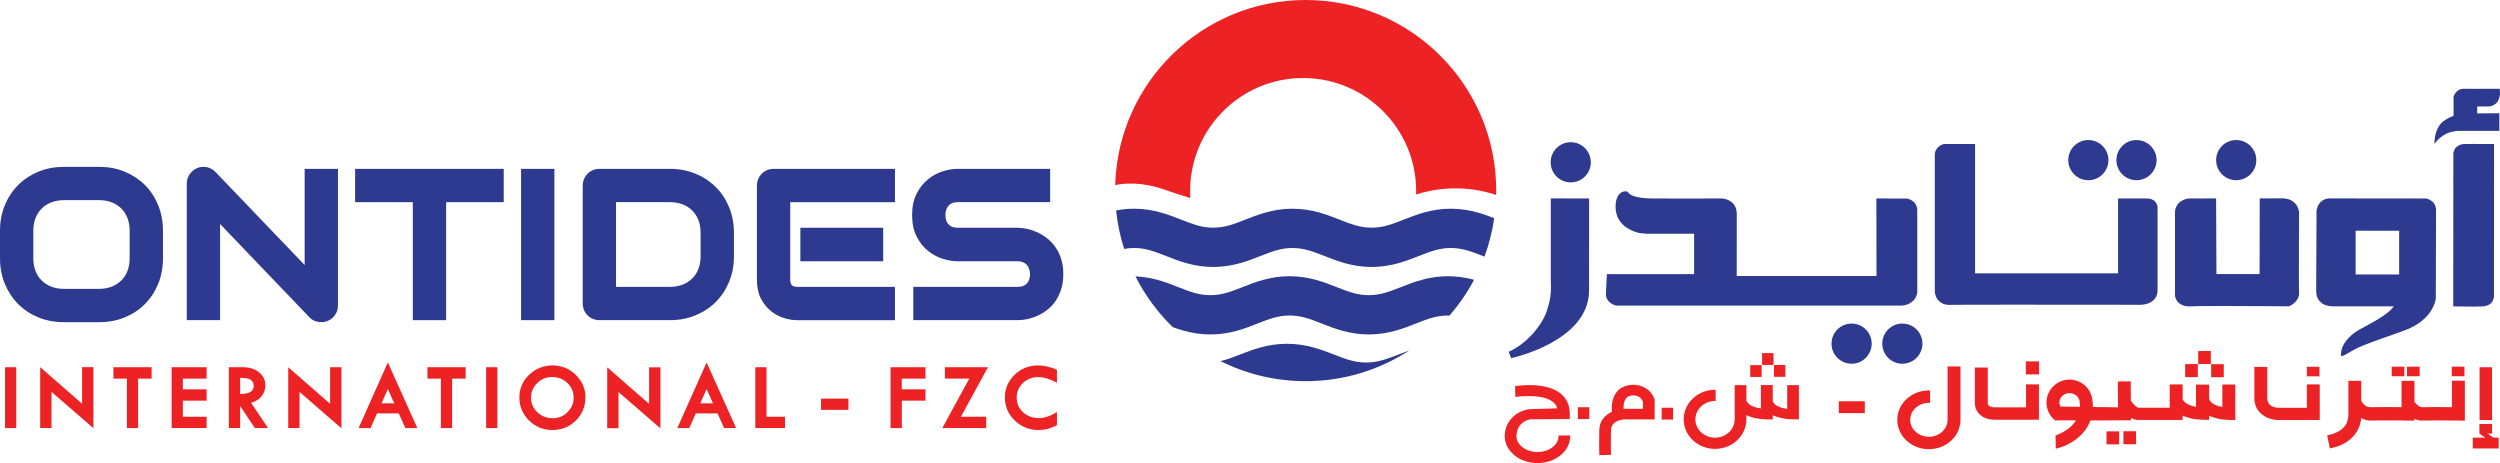 <?xml version="1.0" encoding="UTF-8"?>
<svg id="Layer_2" data-name="Layer 2" xmlns="http://www.w3.org/2000/svg" viewBox="0 0 568.539 105.312">
  <defs>
    <style>
      .cls-1 {
        fill: #ec2224;
      }

      .cls-2 {
        fill: #2d3a8f;
      }
    </style>
  </defs>
  <g id="Header">
    <g id="Menu">
      <g>
        <path class="cls-2" d="m352.678,45.937v18.153l.002.03h0c.001.018.007.106.017.301.01.195.019.478.019.821,0,.606-.03,1.399-.137,2.219-.163,1.284-.816,3.428-1.136,4.133-1.175,2.696-4.143,6.413-8.004,8.242l-.342.163.561,1.448.347-.083c.031-.008,4.28-.946,8.577-3.28,2.152-1.17,4.326-2.693,5.988-4.665,1.66-1.965,2.799-4.407,2.801-7.302v-.005s.024-20.973.024-20.973l-8.717-.02v.819Z"/>
        <path class="cls-2" d="m435.271,68.202l.003-.002v-.002c.342-.399.527-.807.626-1.123.05-.159.079-.294.096-.395l.017-.125.004-.037v-.01h.001v-.002l.002-.02v-.018s.001-18.37.001-18.37l.008-.191v-.038c.001-1.098-.594-1.855-1.175-2.23h0s-.002-.002-.003-.002h-.001c-.282-.188-.551-.301-.758-.37-.202-.068-.369-.096-.373-.097l-.01-.002-.041-.006-.031-.005-6.922-.023.028,17.639h-31.787c.002-2.22.013-8.469.013-11.96,0-1.075-.001-1.885-.004-2.244-.002-.788-.214-1.452-.567-1.962-.528-.766-1.292-1.126-1.876-1.296-.584-.171-1.048-.172-1.084-.173h-.007c-.005,0-1.106.002-2.778.004-1.672.002-3.913.005-6.188.005s-4.579-.003-6.382-.009c-1.531.001-2.906-.126-3.722-.316-.965-.22-1.476-.501-1.725-.684-.124-.09-.185-.155-.214-.189l-.008-.011s-.137-.218-.238-.275c-.425-.238-.507-.155-.507-.155h-.006c-.508.001-.94.207-1.242.479-.438.393-.64.878-.761,1.233-.119.356-.157.627-.163.671v.005s-.068.466-.068.466c0,0-.022.459-.022.673v.014c-.003,1.914.842,3.329,1.895,4.238,1.049.913,2.268,1.373,3.131,1.615.438.118.972.166,1.435.204.233.017.442.029.594.036l.183.008.057.002h.004s.013.002.013.002h10.548v9.182h-19.841l-.036.78v.004c0,.012-.093,2.089-.182,3.593v.004s-.005.144-.005.144v.022c.001,1.048.641,1.752,1.194,2.106.273.18.536.298.736.373.101.037.186.064.249.082l.077.021.023.006h.002l.01.003.058.013.046.011h64.752c1.213-.013,2.277-.572,2.923-1.295Z"/>
        <path class="cls-2" d="m490.664,47.258v-.02c-.002-.174-.024-.677-.383-1.181-.369-.53-1.09-.923-2.065-.922h-.05s-6.482,0-6.482,0v17.026h-32.518v-29.413h-7.063l-.106.027h-.004s-.003.002-.003.002c-.044.013-.47.122-.927.45-.467.326-.994.944-1.057,1.851v.009s-.002.016-.002.016v31.122h0c.004.169.015.986.574,1.788l.003.005c.504.7,1.411,1.301,2.537,1.314h.007l.122-.002h.008c.3-.015,2.208-.026,4.986-.032,2.79-.006,6.492-.008,10.502-.008,6.267,0,13.283.006,18.735.012,2.725.003,5.057.005,6.71.008,1.653.002,2.619.004,2.623.004h.022c.16-.004,1.009-.009,1.911-.398.455-.198.934-.507,1.307-.989.374-.486.606-1.13.61-1.886.004-.559.005-2.824.005-5.605,0-5.503-.005-12.996-.005-13.148v-.031Z"/>
        <path class="cls-2" d="m522.844,66.572v-.007c-.027-.377-.041-2.452-.04-5.001v-.308h-.408.408c0-2.705.011-5.931.021-8.48.01-2.55.02-4.415.02-4.424v-.048l-.002-.016c-.003-.032-.018-.249-.088-.525-.071-.285-.201-.655-.441-1.038-.493-.814-1.566-1.612-3.246-1.623h-.005l-5.169.023-.03,17.203h-9.809l-.081-17.21-.841.003-5.409.021-.04.004h-.008s-.004.002-.004.002h-.004c-.093.013-.761.087-1.482.502-.761.42-1.568,1.337-1.565,2.742v.051c.003.394.004,2.594.004,5.346,0,2.768-.001,6.099-.002,8.739-.001,2.639-.002,4.581-.002,4.586v.039l.002.02h0c.007.092.05.674.482,1.278.451.65,1.37,1.225,2.744,1.223h.033c.122,0,.245-.004.371-.013.806-.051,3.525-.072,6.74-.072h.128c3.281,0,7.089.019,10.078.037s5.145.037,5.158.037h.101s.095.002.095.002l.179-.085.008-.004.006-.003h.001c.083-.041.53-.265,1.005-.681.494-.436,1.092-1.156,1.099-2.167v-.009l-.004-.137v-.006Z"/>
        <path class="cls-2" d="m552.804,45.571h0s-.002-.002-.003-.002h-.001c-.275-.175-.537-.281-.738-.344-.1-.032-.33-.085-.33-.085l-21.997-.019h-.021s-.008.001-.008.001h.002c-.645.032-1.195.235-1.616.536-.627.448-.934,1.052-1.093,1.509-.15.441-.176.769-.181.848l-.003.02v.037s-.08,15.766-.08,18.003c0,.635.095,1.219.331,1.74.171.381.448.692.768.959l.319.272.384.21c.387.182.779.268,1.101.325.441.074.778.084.798.085h13.917c-.033.057-.051.106-.097.171-.385.559-1.196,1.255-2.211,1.951-1.016.698-2.239,1.411-3.46,2.068-1.227.663-2.574,1.333-3.484,2.073-2.587,2.102-2.765,4-2.726,4.898.013.301.438.159,1.246-.322.799-.476,1.617-.928,1.871-1.055.714-.357,1.22-.604,1.871-.868,2.673-1.082,6.088-2.177,9.662-3.522,3.124-1.174,4.882-2.917,5.822-4.389.941-1.465,1.082-2.654,1.091-2.723v-.004l.003-.025.002-.02v-.042s.049-15.24.049-19.256c0-.448-.001-.755-.002-.892-.006-1.066-.616-1.789-1.186-2.138Zm-7.198,16.84h-9.898v-9.934h9.898v9.934Z"/>
        <path class="cls-2" d="m562.582,32.738c-.88,0-1.698.003-2.184.011-.65.015-1.264.264-1.734.661l-.003.002-.005.005c-.351.313-.508.686-.597.941-.087.261-.115.457-.121.5l-.002.013-.006.035v.063l-.022,34.703.825.017h.006c.116.002,1.959.036,3.596.036.847,0,1.631-.008,2.129-.038h-.003.01c.541-.043,1.17-.128,1.716-.482l.003-.002.005-.004c.484-.336.713-.791.831-1.119.061-.171.095-.319.114-.431l.021-.136.004-.041v-.006s.002-.008.002-.008l.002-.025v-.015s.015-34.663.015-34.663l-.837-.004s-2.006-.01-3.766-.011Z"/>
        <path class="cls-2" d="m556.194,30.48c1.174-.612,2.727-.716,2.761-.716h9.44v-4.017l-.848.007-4.188.035v-1.571h2.675l.051-.006h0c1.099-.117,1.807-.803,2.112-1.475h.001c.309-.652.337-1.277.34-1.583l-.003-.147-.002-.041v-.009h0s-.032-.397-.032-.397l-.031-.377-.782.004c-.006,0-2.732.014-4.912.014-1.083,0-2.036-.004-2.421-.014h-.071s-.018,0-.018,0c-.898,0-1.527.48-1.845.927h0s0,.002-.002.003c-.001,0-.002.002-.002.002h0c-.313.427-.406.827-.417.871l-.011.043-.012.048v4.251c-1.278.469-2.203,1.069-2.801,1.675,0,0-1.637,1.606-1.535,4.753,0,0,.803-1.377,2.552-2.279Z"/>
        <g>
          <polyline class="cls-2" points="4.15 42.055 4.202 42.003 4.15 42.055"/>
          <path class="cls-2" d="m32.935,42.055c-1.297-1.289-2.836-2.299-4.597-3.022-1.773-.729-3.701-1.09-5.762-1.09h-8.046c-2.06,0-3.992.361-5.772,1.089-1.768.723-3.312,1.733-4.609,3.022-1.3,1.29-2.318,2.835-3.048,4.611C.365,48.454,0,50.398,0,52.474v6.262c0,2.091.364,4.039,1.102,5.822.73,1.767,1.748,3.31,3.045,4.607,1.298,1.299,2.843,2.31,4.614,3.026,1.779.72,3.71,1.077,5.769,1.076h8.046c2.059.001,3.987-.356,5.758-1.076,1.763-.717,3.305-1.728,4.602-3.026,1.298-1.297,2.312-2.842,3.036-4.612.729-1.781,1.09-3.727,1.089-5.817v-6.262c0-2.075-.36-4.017-1.089-5.805-.723-1.776-1.739-3.323-3.038-4.614Zm-18.404,3.464h8.046c1.055,0,1.997.171,2.845.503.857.337,1.57.799,2.165,1.395.596.596,1.058,1.309,1.395,2.166.331.846.503,1.804.503,2.891v6.262c0,1.089-.172,2.045-.503,2.892-.336.855-.801,1.567-1.403,2.162-.605.598-1.323,1.061-2.181,1.398-.846.332-1.797.503-2.867.503h-8c-1.071,0-2.02-.171-2.867-.503-.858-.337-1.577-.8-2.181-1.398-.602-.595-1.066-1.308-1.403-2.162-.331-.846-.503-1.803-.503-2.892v-6.262c0-1.087.172-2.045.503-2.891.336-.855.801-1.567,1.403-2.162.605-.597,1.323-1.061,2.181-1.398.847-.332,1.796-.503,2.867-.503Z"/>
          <path class="cls-2" d="m4.149,42.055h0s0,0,0,0Z"/>
          <path class="cls-2" d="m69.284,60.271l-20.308-21.185-.002-.002c-.532-.555-1.213-.927-1.964-1.069l-.073-.014.072.014c-.247-.048-.495-.072-.743-.072-.496,0-.989.098-1.456.289l-.016.006-.016.007c-.664.302-1.228.779-1.646,1.386-.435.623-.662,1.36-.66,2.122v31.055h7.576v-21.868l20.313,21.211-.008-.008c.368.389.812.687,1.305.867.454.167.922.255,1.391.255.512.001,1.014-.097,1.479-.291h0c.457-.189.868-.46,1.212-.805.341-.341.613-.747.81-1.198.207-.473.309-.987.309-1.516v-31.056h-7.576v21.871Z"/>
          <polygon class="cls-2" points="80.762 45.976 93.882 45.976 93.882 72.81 101.458 72.81 101.458 45.976 114.555 45.976 114.555 45.16 114.555 38.4 80.762 38.4 80.762 45.976"/>
          <polygon class="cls-2" points="118.504 72.81 126.079 72.81 126.079 71.993 126.079 38.4 118.504 38.4 118.504 72.81"/>
          <path class="cls-2" d="m162.757,42.512c-1.298-1.289-2.842-2.299-4.609-3.022-1.781-.728-3.712-1.09-5.772-1.089h-16.045c-.524,0-1.033.096-1.502.291-.461.192-.877.47-1.22.824-.339.349-.608.76-.797,1.216-.195.466-.292.967-.291,1.479v26.788c0,.523.095,1.032.291,1.503.19.457.461.867.805,1.211.343.343.755.616,1.213.805.469.197.979.292,1.502.291h16.045c2.06.001,3.991-.36,5.772-1.089,1.768-.723,3.312-1.733,4.61-3.023,1.298-1.288,2.316-2.829,3.047-4.597.738-1.783,1.103-3.73,1.102-5.822v-5.348c0-2.076-.365-4.02-1.102-5.808-.73-1.776-1.749-3.322-3.047-4.611Zm-10.381,22.722h-12.28v-19.258h12.28c1.071,0,2.021.172,2.867.503.858.337,1.577.8,2.181,1.398.601.594,1.065,1.309,1.402,2.172.332.856.503,1.81.504,2.881v5.348c0,1.089-.172,2.045-.503,2.892-.336.855-.801,1.567-1.403,2.162-.605.597-1.323,1.061-2.181,1.398-.846.332-1.797.503-2.867.503Z"/>
          <polygon class="cls-2" points="200.853 59.417 200.853 58.6 200.853 51.795 182.013 51.795 182.013 59.417 200.853 59.417"/>
          <path class="cls-2" d="m174.443,38.692c-.461.192-.876.47-1.22.824-.339.349-.608.76-.797,1.216-.195.466-.292.967-.291,1.479v21.44c0,1.636.295,3.071.928,4.277.601,1.144,1.366,2.102,2.293,2.841.906.725,1.908,1.254,2.986,1.573,1.035.308,2.011.468,2.929.468h22.256v-7.576h-22.21c-.661-.004-1.01-.162-1.228-.377-.22-.222-.373-.563-.378-1.206v-17.675h23.817v-7.576h-27.582c-.524,0-1.033.096-1.502.291Z"/>
          <path class="cls-2" d="m241.346,58.951c-.312-.998-.738-1.899-1.286-2.69-.536-.777-1.159-1.452-1.865-2.014-.687-.549-1.416-1.006-2.182-1.369-.76-.359-1.53-.628-2.31-.802-.761-.171-1.492-.266-2.192-.283h-13.734c-.976-.007-1.587-.265-2.049-.742-.462-.489-.718-1.146-.723-2.145.005-.98.259-1.647.732-2.167.466-.496,1.069-.757,2.04-.765h21.045v-7.576h-21.045c-1.058,0-2.174.189-3.349.55-1.215.374-2.344.984-3.37,1.815-1.049.847-1.914,1.942-2.589,3.254-.707,1.372-1.04,3.011-1.04,4.889s.333,3.52,1.039,4.898c.676,1.321,1.541,2.419,2.594,3.26,1.026.822,2.153,1.426,3.366,1.8,1.175.361,2.292.551,3.349.551h13.668c.458,0,.848.074,1.189.214.349.142.624.332.853.577.235.253.417.549.551.914.131.357.202.761.202,1.227-.005.981-.259,1.635-.726,2.137-.46.481-1.077.742-2.069.748h-23.742v7.576h23.742c.705,0,1.443-.083,2.214-.246.785-.165,1.555-.421,2.308-.764.76-.348,1.492-.792,2.192-1.329.726-.558,1.359-1.233,1.892-2.018.537-.789.962-1.69,1.281-2.692.326-1.031.484-2.171.484-3.413s-.153-2.375-.471-3.398Z"/>
        </g>
        <path class="cls-2" d="m361.778,36.91c0,2.523-2.045,4.568-4.568,4.568s-4.567-2.045-4.567-4.568,2.045-4.568,4.567-4.568,4.568,2.045,4.568,4.568Z"/>
        <path class="cls-2" d="m479.492,36.415c0,2.523-2.045,4.568-4.568,4.568s-4.567-2.045-4.567-4.568,2.045-4.568,4.567-4.568,4.568,2.045,4.568,4.568Z"/>
        <path class="cls-2" d="m490.439,36.415c0,2.523-2.045,4.568-4.568,4.568s-4.567-2.045-4.567-4.568,2.045-4.568,4.567-4.568,4.568,2.045,4.568,4.568Z"/>
        <path class="cls-2" d="m513.118,36.415c0,2.523-2.045,4.568-4.568,4.568s-4.567-2.045-4.567-4.568,2.045-4.568,4.567-4.568,4.568,2.045,4.568,4.568Z"/>
        <path class="cls-2" d="m425.65,78.151c0,2.523-2.045,4.567-4.568,4.567s-4.567-2.044-4.567-4.567,2.045-4.567,4.567-4.567,4.568,2.044,4.568,4.567Z"/>
        <path class="cls-2" d="m437.191,78.151c0,2.523-2.045,4.567-4.568,4.567s-4.567-2.044-4.567-4.567,2.045-4.567,4.567-4.567,4.568,2.044,4.568,4.567Z"/>
        <g>
          <path class="cls-1" d="m354.435,99.167c-.001.942-.462,1.81-1.318,2.503-.849.684-2.083,1.135-3.467,1.134-1.382.001-2.611-.451-3.463-1.134-.859-.693-1.324-1.562-1.325-2.503-.002-.861.315-1.869.82-2.481.516-.619,1.248-1.09,2.24-1.315l.155-.021,8.917-.053v-1.245c0-1.309-.354-2.457-.99-3.37-.962-1.382-2.442-2.151-3.906-2.572-1.473-.422-2.992-.533-4.266-.533-1.778,0-3.121.222-3.149.224l-.124.014.04,2.444.742-.078h.001s.004-.001.004-.001c.198-.03,1.072-.098,2.368-.098h.117s.104,0,.104,0c1.451,0,3.194.215,4.403.806.618.302,1.1.678,1.434,1.165.158.229.28.503.377.812l-6.322.187-.391.054-.053.003-.019.002-.063.021c-1.56.347-2.86,1.145-3.737,2.223-.894,1.079-1.365,2.421-1.365,3.81,0,1.759.906,3.333,2.262,4.413,1.359,1.089,3.189,1.732,5.187,1.732s3.831-.643,5.189-1.732c1.354-1.077,2.259-2.646,2.259-4.401v-.01l.002-.138h-2.665v.136Z"/>
          <polygon class="cls-1" points="358.825 95.299 358.962 95.299 361.423 95.299 361.423 92.61 358.825 92.61 358.825 95.299"/>
          <polygon class="cls-1" points="377.886 95.415 378.024 95.415 380.48 95.415 380.48 92.724 377.886 92.724 377.886 95.415"/>
          <polygon class="cls-1" points="403.331 80.3 403.194 80.3 400.734 80.3 400.734 82.992 403.331 82.992 403.331 80.3"/>
          <polygon class="cls-1" points="400.623 83.03 400.485 83.03 398.025 83.03 398.025 85.722 400.623 85.722 400.623 83.03"/>
          <polygon class="cls-1" points="406.013 83 405.876 83 403.414 83 403.414 85.692 406.013 85.692 406.013 83"/>
          <polygon class="cls-1" points="418.169 91.257 418.169 91.393 418.169 93.948 424.085 93.948 424.085 91.257 418.169 91.257"/>
          <path class="cls-1" d="m374.212,88.248h0c-.872-.53-1.852-.746-2.772-.746-1.272.013-2.461.386-3.317,1.142-.708.653-1.09,1.435-1.309,2.163-.216.733-.271,1.441-.271,2.016,0,.319.018.586.039.811l-.135.06-.003.002h-.003c-.626.316-1.304.772-1.83,1.45-.537.682-.886,1.581-.906,2.619-.026,1.104-.036,2.089-.036,2.921,0,1.656.036,2.685.036,2.688v.139l2.661-.071-.003-.136s-.006-.245-.015-.695c-.007-.453-.018-1.112-.018-1.924s.011-1.788.033-2.873c.022-.602.189-.97.422-1.28.344-.451.936-.77,1.485-.948.267-.085.517-.146.687-.171l.191-.033h7.143v-4.478l-.065-.185c-.41-1.097-1.139-1.945-2.016-2.471Zm-5.001,4.727l-.005-.152c0-.433.041-.942.184-1.39.129-.459.341-.837.619-1.089.08-.083.273-.189.518-.275l.018-.007.026-.008c.25-.083.549-.146.849-.143h.02c.469,0,.915.11,1.295.341.347.212.658.535.897,1.086v1.636h-4.42Z"/>
          <path class="cls-1" d="m406.436,92.994c-1.495-.196-2.274-.623-2.706-.97-.272-.229-.418-.44-.488-.576l-.071-.155-.003-.013-.018-.07v-3.64h-2.703v5.313c-1.521-.211-2.309-.662-2.746-1.035-.28-.236-.426-.464-.507-.615l-.042-.098v-3.551h-2.656v7.778c-.007,1.154-.491,2.179-1.304,2.945-.808.753-1.919,1.225-3.169,1.229-1.245-.004-2.35-.476-3.169-1.229-.81-.766-1.297-1.791-1.303-2.945.006-1.152.493-2.181,1.304-2.942.818-.76,1.923-1.23,3.168-1.23h.137v-2.547h-.137c-1.958,0-3.742.747-5.028,1.958-1.288,1.207-2.096,2.889-2.096,4.743v.037c0,1.854.807,3.538,2.096,4.742,1.286,1.213,3.07,1.957,5.028,1.957s3.742-.744,5.032-1.957c1.294-1.207,2.098-2.896,2.098-4.753v-.97c1.107.54,2.606.937,4.621.972l1.237.024.14.003v-.98c1.095.521,2.58.906,4.587.935l1.218.023.139.002v-7.797h-2.659v5.409Z"/>
          <polygon class="cls-1" points="479.055 101.058 481.926 101.058 481.926 100.786 481.926 98.096 479.055 98.096 479.055 101.058"/>
          <polygon class="cls-1" points="482.902 101.031 485.777 101.031 485.777 100.759 485.777 98.071 482.902 98.071 482.902 101.031"/>
          <polygon class="cls-1" points="502.781 82.518 502.781 79.826 499.909 79.826 499.909 82.79 502.781 82.79 502.781 82.518"/>
          <polygon class="cls-1" points="499.821 85.49 499.821 82.8 496.946 82.8 496.946 85.762 499.821 85.762 499.821 85.49"/>
          <polygon class="cls-1" points="505.721 85.515 505.721 82.823 502.85 82.823 502.85 85.787 505.721 85.787 505.721 85.515"/>
          <polygon class="cls-1" points="527.479 85.31 527.479 83.407 524.61 83.407 524.61 85.582 527.479 85.582 527.479 85.31"/>
          <polygon class="cls-1" points="546.788 85.289 546.788 83.387 543.914 83.387 543.914 85.562 546.788 85.562 546.788 85.289"/>
          <polygon class="cls-1" points="550.268 85.289 550.268 83.387 547.392 83.387 547.392 85.562 550.268 85.562 550.268 85.289"/>
          <polygon class="cls-1" points="566.734 98.328 566.734 96.43 563.861 96.43 563.861 98.601 566.734 98.601 566.734 98.328"/>
          <polygon class="cls-1" points="562.344 99.53 562.344 101.99 568.238 101.99 568.238 101.718 568.238 99.53 562.344 99.53"/>
          <polygon class="cls-1" points="560.452 85.289 560.452 83.387 557.573 83.387 557.573 85.562 560.452 85.562 560.452 85.289"/>
          <polygon class="cls-1" points="460.714 85.145 463.714 85.145 463.714 84.873 463.714 82.179 460.714 82.179 460.714 85.145"/>
          <path class="cls-1" d="m505.397,87.721v4.837c-1.36-.225-2.061-.672-2.469-1.038-.251-.237-.39-.465-.459-.612l-.063-.154-.003-.012-.016-.068v-3.214h-2.98v5.061c-1.397-.225-2.128-.674-2.528-1.038-.265-.241-.399-.459-.473-.61l-.04-.096v-3.345h-2.936v3.463h-.089l.061.322.029.125v1.381h-7.131c-.083-.018-.252-.082-.459-.231-.344-.247-.754-.692-1.029-1.059-.084-.117-.157-.222-.222-.317l-.033-4.392-2.934.023.033,5.127-.019.011.019.027.004.721-5.703-.078v-.082c.001-.71-.084-1.175-.097-1.245-.083-1.338-.658-2.554-1.548-3.41-.951-.932-2.256-1.493-3.666-1.493-1.418-.001-2.716.561-3.673,1.495-.953.922-1.576,2.25-1.576,3.721,0,1.36.538,2.6,1.368,3.505l.007.01.514.472.08.073,4.753-.014c-.714,1.15-1.981,2.408-4.484,3.387l-.178.07.06,2.993.337-.086c3.474-.891,5.774-3.049,6.837-4.854.3-.502.515-.999.69-1.481l9.239-.04-.002-.273-.002-.264c.37.201.789.368,1.277.444l.006.002.095.01h.015s10.357.001,10.357.001v-.981c1.113.53,2.591.901,4.501.936l1.24.027.281.006v-.95c1.097.54,2.555.923,4.452.955l1.219.025.281.004v-8.071h-2.943v.272Zm-36.82,4.739c-.149-.285-.241-.589-.244-.919.004-.563.228-1.066.643-1.473.409-.399.995-.665,1.669-.665.668,0,1.26.267,1.67.665.416.407.638.91.639,1.476v.158l.032.149.004.033c.012.089.034.298.034.592l-.002.043-4.445-.058Z"/>
          <path class="cls-1" d="m442.902,95.477c0,1.052-.454,1.996-1.219,2.704-.769.708-1.833,1.152-3.028,1.152s-2.256-.444-3.022-1.152c-.77-.709-1.226-1.652-1.227-2.704.001-1.055.457-1.997,1.226-2.709.768-.706,1.827-1.155,3.024-1.155h.274v-2.814l-.269-.005h-.016c-1.957,0-3.749.737-5.047,1.933-1.304,1.201-2.126,2.89-2.126,4.75s.822,3.547,2.126,4.744c1.3,1.2,3.096,1.934,5.057,1.934s3.757-.735,5.061-1.934c1.298-1.195,2.123-2.881,2.123-4.733v-12.144h-2.937v12.133Z"/>
          <path class="cls-1" d="m460.752,87.685v4.951h-7.125c-.549-.001-.862-.099-1.062-.195-.281-.145-.358-.276-.447-.464l-.002-.004v-.003s-.062-.195-.062-.195v-.004s-.007-.029-.007-.029v-8.159h-2.934v8.301l.008.028c.01.174.061.959.654,1.815.318.448.797.905,1.461,1.225h0c.656.33,1.459.503,2.382.503h10.066v-8.041h-2.933v.272Z"/>
          <path class="cls-1" d="m524.61,87.685l.004,5.06h-6.629c-.67-.086-1.112-.251-1.421-.428-.47-.288-.672-.594-.804-.915-.121-.293-.144-.589-.143-.656v-.005h0v-7.301h-2.935v7.284s-.001.005-.001.005c.001.365.05,1.365.737,2.439.353.536.869,1.078,1.597,1.5.709.418,1.598.713,2.659.829l.075.014.025.005h9.771v-8.103h-2.935v.272Z"/>
          <path class="cls-1" d="m557.611,86.859v5.733c-1.024-.011-2.417-.023-3.734-.023-1.228,0-2.348.014-3.042.038h-.035c-.154,0-.352-.048-.596-.187-.352-.196-.759-.591-1.032-.931l-.09-.115v-4.762h-2.932v5.98c-1.062-.011-2.523-.023-3.908-.023-1.264,0-2.421.014-3.131.038h-.048c-.169.006-.737-.104-.938-.227-.159-.083-.599-.436-.812-.723-.118-.153-.196-.303-.242-.412l-.05-.128-.01-.032v-.006s-.014-.05-.014-.05l-.005-.008v-4.409h-2.934v7.051l.017.104v.071c.007.369-.058,1.897-.574,2.681-.53.827-1.398,1.701-3.373,2.277-.196.057-.405.111-.623.156l-.267.055.601,2.974.273-.06c.276-.062.539-.128.798-.203,2.548-.707,4.19-2.095,5.077-3.585.676-1.116.915-2.203.998-3.07l.031.02c.571.315,1.264.561,2.046.561h.008l.149-.003h.013c.613-.027,1.77-.038,3.01-.038,1.247,0,2.586.012,3.613.018,1.015.013,1.715.019,1.746.02l1.201.02.28.004v-.44c.496.24,1.074.419,1.719.419h.003l.143-.003h.019c.587-.027,1.709-.038,2.912-.038s2.5.012,3.494.018c.996.013,1.689.02,1.689.02l1.208.02.279.004v-9.08h-2.936v.272Z"/>
          <polygon class="cls-1" points="566.728 95.261 566.728 83.517 563.892 83.517 563.892 95.533 566.728 95.533 566.728 95.261"/>
          <polygon class="cls-1" points="563.861 98.601 566.214 100.288 567.414 99.828 565.082 98.127 563.861 98.601"/>
        </g>
        <g>
          <polygon class="cls-1" points="1.149 83.92 1.149 97.351 3.697 97.351 3.697 83.512 1.149 83.512 1.149 83.92"/>
          <polygon class="cls-1" points="25.793 83.92 25.793 86.107 28.857 86.107 28.857 97.351 31.405 97.351 31.405 86.107 34.479 86.107 34.479 83.512 25.793 83.512 25.793 83.92"/>
          <polygon class="cls-1" points="39.035 83.92 39.035 97.351 46.984 97.351 46.984 94.777 41.582 94.777 41.582 91.116 46.984 91.116 46.984 88.541 41.582 88.541 41.582 86.107 46.984 86.107 46.984 83.512 39.035 83.512 39.035 83.92"/>
          <path class="cls-1" d="m59.403,90.225c.624-.734.947-1.614.944-2.575.007-1.202-.505-2.246-1.463-3.002-.957-.768-2.191-1.137-3.644-1.136h-3.196v13.839h2.568v-5.021l3.35,5.021h2.996l-3.859-5.744c.978-.298,1.763-.745,2.303-1.382Zm-4.791-4.316c.754.016,1.343.074,1.725.17.439.112.76.306,1.006.589.231.27.353.606.356,1.085-.011.652-.223,1.041-.718,1.364-.478.304-1.277.489-2.368.504v-3.712Z"/>
          <polygon class="cls-1" points="75.078 91.834 65.55 83.516 65.55 97.351 68.118 97.351 68.118 89.13 77.646 97.392 77.646 83.512 75.078 83.512 75.078 91.834"/>
          <path class="cls-1" d="m87.834,83.251l-6.29,14.1h2.717l1.479-3.333h4.946l1.496,3.333h2.732l-6.713-14.922-.367.822Zm.366,5.225l1.455,3.244h-2.894l1.439-3.244Z"/>
          <polygon class="cls-1" points="97.203 83.92 97.203 86.107 100.268 86.107 100.268 97.351 102.815 97.351 102.815 86.107 105.89 86.107 105.89 83.512 97.203 83.512 97.203 83.92"/>
          <polygon class="cls-1" points="110.556 83.92 110.556 97.351 113.104 97.351 113.104 83.512 110.556 83.512 110.556 83.92"/>
          <path class="cls-1" d="m125.68,83.103c-2.06-.003-3.866.714-5.336,2.124-1.473,1.403-2.234,3.145-2.229,5.128-.004,2.045.74,3.832,2.194,5.267,1.449,1.439,3.249,2.173,5.31,2.169,2.086.004,3.895-.723,5.335-2.154,1.446-1.424,2.185-3.218,2.181-5.281.004-1.962-.75-3.698-2.208-5.11-1.453-1.419-3.23-2.145-5.246-2.142Zm.07,12.011c-1.425-.003-2.581-.452-3.552-1.365-.967-.921-1.43-1.99-1.435-3.312.004-1.302.456-2.375,1.401-3.313.95-.931,2.045-1.381,3.375-1.385,1.41.004,2.549.451,3.504,1.363.95.919,1.407,1.997,1.412,3.335-.004,1.281-.452,2.346-1.392,3.288-.946.936-2.02,1.385-3.313,1.388Z"/>
          <path class="cls-1" d="m160.327,83.251l-6.291,14.1h2.718l1.478-3.333h4.946l1.496,3.333h2.732l-6.713-14.922-.367.822Zm.366,5.225l1.454,3.244h-2.894l1.44-3.244Z"/>
          <polygon class="cls-1" points="174.316 83.512 171.768 83.512 171.768 83.92 171.768 97.351 178.514 97.351 178.514 94.777 174.316 94.777 174.316 83.512"/>
          <polygon class="cls-1" points="186.714 91.06 186.714 93.206 192.947 93.206 192.947 90.652 186.714 90.652 186.714 91.06"/>
          <polygon class="cls-1" points="202.523 83.92 202.523 97.351 205.091 97.351 205.091 91.116 210.472 91.116 210.472 88.541 205.07 88.541 205.07 86.107 210.472 86.107 210.472 83.512 202.523 83.512 202.523 83.92"/>
          <polygon class="cls-1" points="214.885 83.512 214.885 83.92 214.885 86.107 220.422 86.107 214.303 97.351 224.271 97.351 224.271 94.777 218.518 94.777 224.673 83.512 214.885 83.512"/>
          <path class="cls-1" d="m236.127,85.759c1.088-.001,2.306.322,3.656.991l.582.288v-2.941l-.248-.104c-1.39-.59-2.749-.891-4.071-.891-2.054-.003-3.853.719-5.311,2.137-1.464,1.41-2.218,3.162-2.213,5.156-.004,2.03.761,3.807,2.249,5.235,1.482,1.435,3.31,2.165,5.397,2.16,1.423,0,2.758-.33,3.982-.988l.214-.116v-2.977l-.602.342c-1.237.704-2.382,1.041-3.443,1.041-1.498-.003-2.692-.45-3.667-1.348-.971-.905-1.436-1.978-1.441-3.329.005-1.324.46-2.391,1.411-3.303.954-.905,2.094-1.351,3.505-1.354Z"/>
          <polygon class="cls-1" points="18.672 91.818 9.143 83.5 9.143 97.335 11.711 97.335 11.711 89.113 21.24 97.376 21.24 83.496 18.672 83.496 18.672 91.818"/>
          <polygon class="cls-1" points="147.616 91.854 138.088 83.536 138.088 97.372 140.656 97.372 140.656 89.151 150.184 97.412 150.184 83.532 147.616 83.532 147.616 91.854"/>
        </g>
        <path class="cls-2" d="m335.93,48.297c-1.767-.486-3.768-.835-5.99-.833-2.222-.002-4.223.347-5.989.833-.902.248-1.741.529-2.535.816-.761.276-1.48.559-2.156.824-1.378.543-2.588,1.011-3.751,1.331-1.167.32-2.281.507-3.58.509-1.297-.002-2.413-.189-3.578-.509-1.163-.319-2.373-.788-3.751-1.331-1.382-.541-2.924-1.153-4.693-1.64-1.767-.486-3.766-.835-5.989-.833-2.222-.002-4.221.347-5.986.833-1.769.486-3.31,1.099-4.692,1.64-1.378.543-2.589,1.011-3.751,1.331-1.166.32-2.281.507-3.579.509-1.299-.002-2.413-.189-3.579-.509-.171-.047-.347-.104-.52-.157-1.006-.308-2.057-.711-3.231-1.174-1.381-.541-2.922-1.153-4.691-1.64-1.766-.486-3.767-.835-5.989-.833-1.462-.001-2.817.159-4.083.4.313,3.018.94,5.941,1.841,8.743.715-.13,1.443-.208,2.243-.208,1.299.002,2.414.188,3.579.508,1.163.319,2.373.788,3.751,1.331,1.382.541,2.922,1.152,4.691,1.639,1.767.487,3.767.836,5.989.833.464,0,.912-.023,1.357-.051,1.685-.106,3.235-.398,4.633-.782,1.768-.487,3.31-1.098,4.691-1.639,1.378-.542,2.589-1.012,3.752-1.331,1.166-.32,2.28-.506,3.577-.508,1.299.002,2.415.188,3.58.508,1.163.319,2.373.788,3.751,1.331,1.382.541,2.924,1.152,4.693,1.639,1.765.487,3.766.836,5.987.833,1.337.001,2.581-.134,3.753-.34.78-.136,1.531-.299,2.237-.493,1.769-.487,3.308-1.098,4.69-1.639,1.378-.543,2.59-1.012,3.751-1.331,1.167-.32,2.281-.506,3.581-.508,1.299.002,2.413.188,3.578.508,1.163.319,2.373.788,3.751,1.331.104.04.215.083.319.123,1.031-2.79,1.78-5.716,2.218-8.742-1.169-.454-2.445-.929-3.876-1.322Z"/>
        <path class="cls-2" d="m329.298,62.816c-2.224-.002-4.223.347-5.99.832-1.769.486-3.308,1.098-4.69,1.64-1.378.542-2.59,1.01-3.751,1.33-1.167.32-2.281.507-3.581.509-1.299-.002-2.413-.189-3.58-.509-.047-.013-.094-.03-.143-.044-1.118-.317-2.286-.765-3.608-1.286-1.382-.542-2.921-1.155-4.69-1.64-1.767-.486-3.768-.835-5.99-.832-2.222-.002-4.222.347-5.989.832-1.715.471-3.212,1.06-4.561,1.589-.043.017-.088.034-.13.051-1.378.542-2.588,1.01-3.751,1.33-1.166.32-2.281.507-3.58.509-1.298-.002-2.413-.189-3.579-.509-1.163-.32-2.373-.788-3.75-1.33-1.383-.542-2.923-1.155-4.692-1.64-1.504-.414-3.187-.713-5.023-.796,2.178,4.312,5.053,8.209,8.481,11.545.804.293,1.657.579,2.575.831,1.766.487,3.766.836,5.989.833,2.222.002,4.223-.347,5.989-.833,1.769-.487,3.31-1.098,4.691-1.639,1.378-.543,2.59-1.012,3.751-1.331,1.166-.32,2.28-.506,3.579-.508,1.299.002,2.413.188,3.581.508,1.161.319,2.371.788,3.748,1.331,1.384.542,2.924,1.154,4.693,1.639,1.767.487,3.768.836,5.989.833,2.222.002,4.223-.347,5.987-.833,1.769-.487,3.311-1.098,4.693-1.639,1.378-.543,2.588-1.012,3.751-1.331,1.167-.32,2.281-.506,3.581-.508.115,0,.221.009.332.013,2.158-2.481,4.04-5.204,5.592-8.131-1.752-.476-3.727-.819-5.924-.816Z"/>
        <path class="cls-2" d="m314.276,81.939c-1.167.317-2.288.503-3.591.505-1.301-.002-2.422-.188-3.589-.505-1.165-.316-2.377-.779-3.755-1.316-1.382-.534-2.921-1.139-4.688-1.618-1.765-.481-3.759-.824-5.977-.823-2.219,0-4.213.342-5.978.823-1.767.479-3.307,1.084-4.689,1.619-1.378.537-2.589,1-3.754,1.316-.237.065-.472.119-.708.172,5.832,2.92,12.407,4.572,19.374,4.572,8.698,0,16.791-2.573,23.58-6.984-.878.307-1.703.625-2.471.923-1.378.536-2.59.999-3.755,1.315Z"/>
        <path class="cls-1" d="m340.227,44.331c.009-.331.038-.656.038-.988,0-23.938-19.406-43.343-43.343-43.343-23.52,0-42.649,18.736-43.311,42.095,1.91-.415,5.822-.821,11.005.96,2.6.893,4.599,1.538,6.092,2-.033-.533-.061-1.067-.061-1.608,0-14.195,11.508-25.703,25.702-25.703s25.704,11.508,25.704,25.703c0,.265-.015.525-.023.788,3.336-1.079,10.263-2.564,18.198.097Z"/>
      </g>
    </g>
  </g>
</svg>